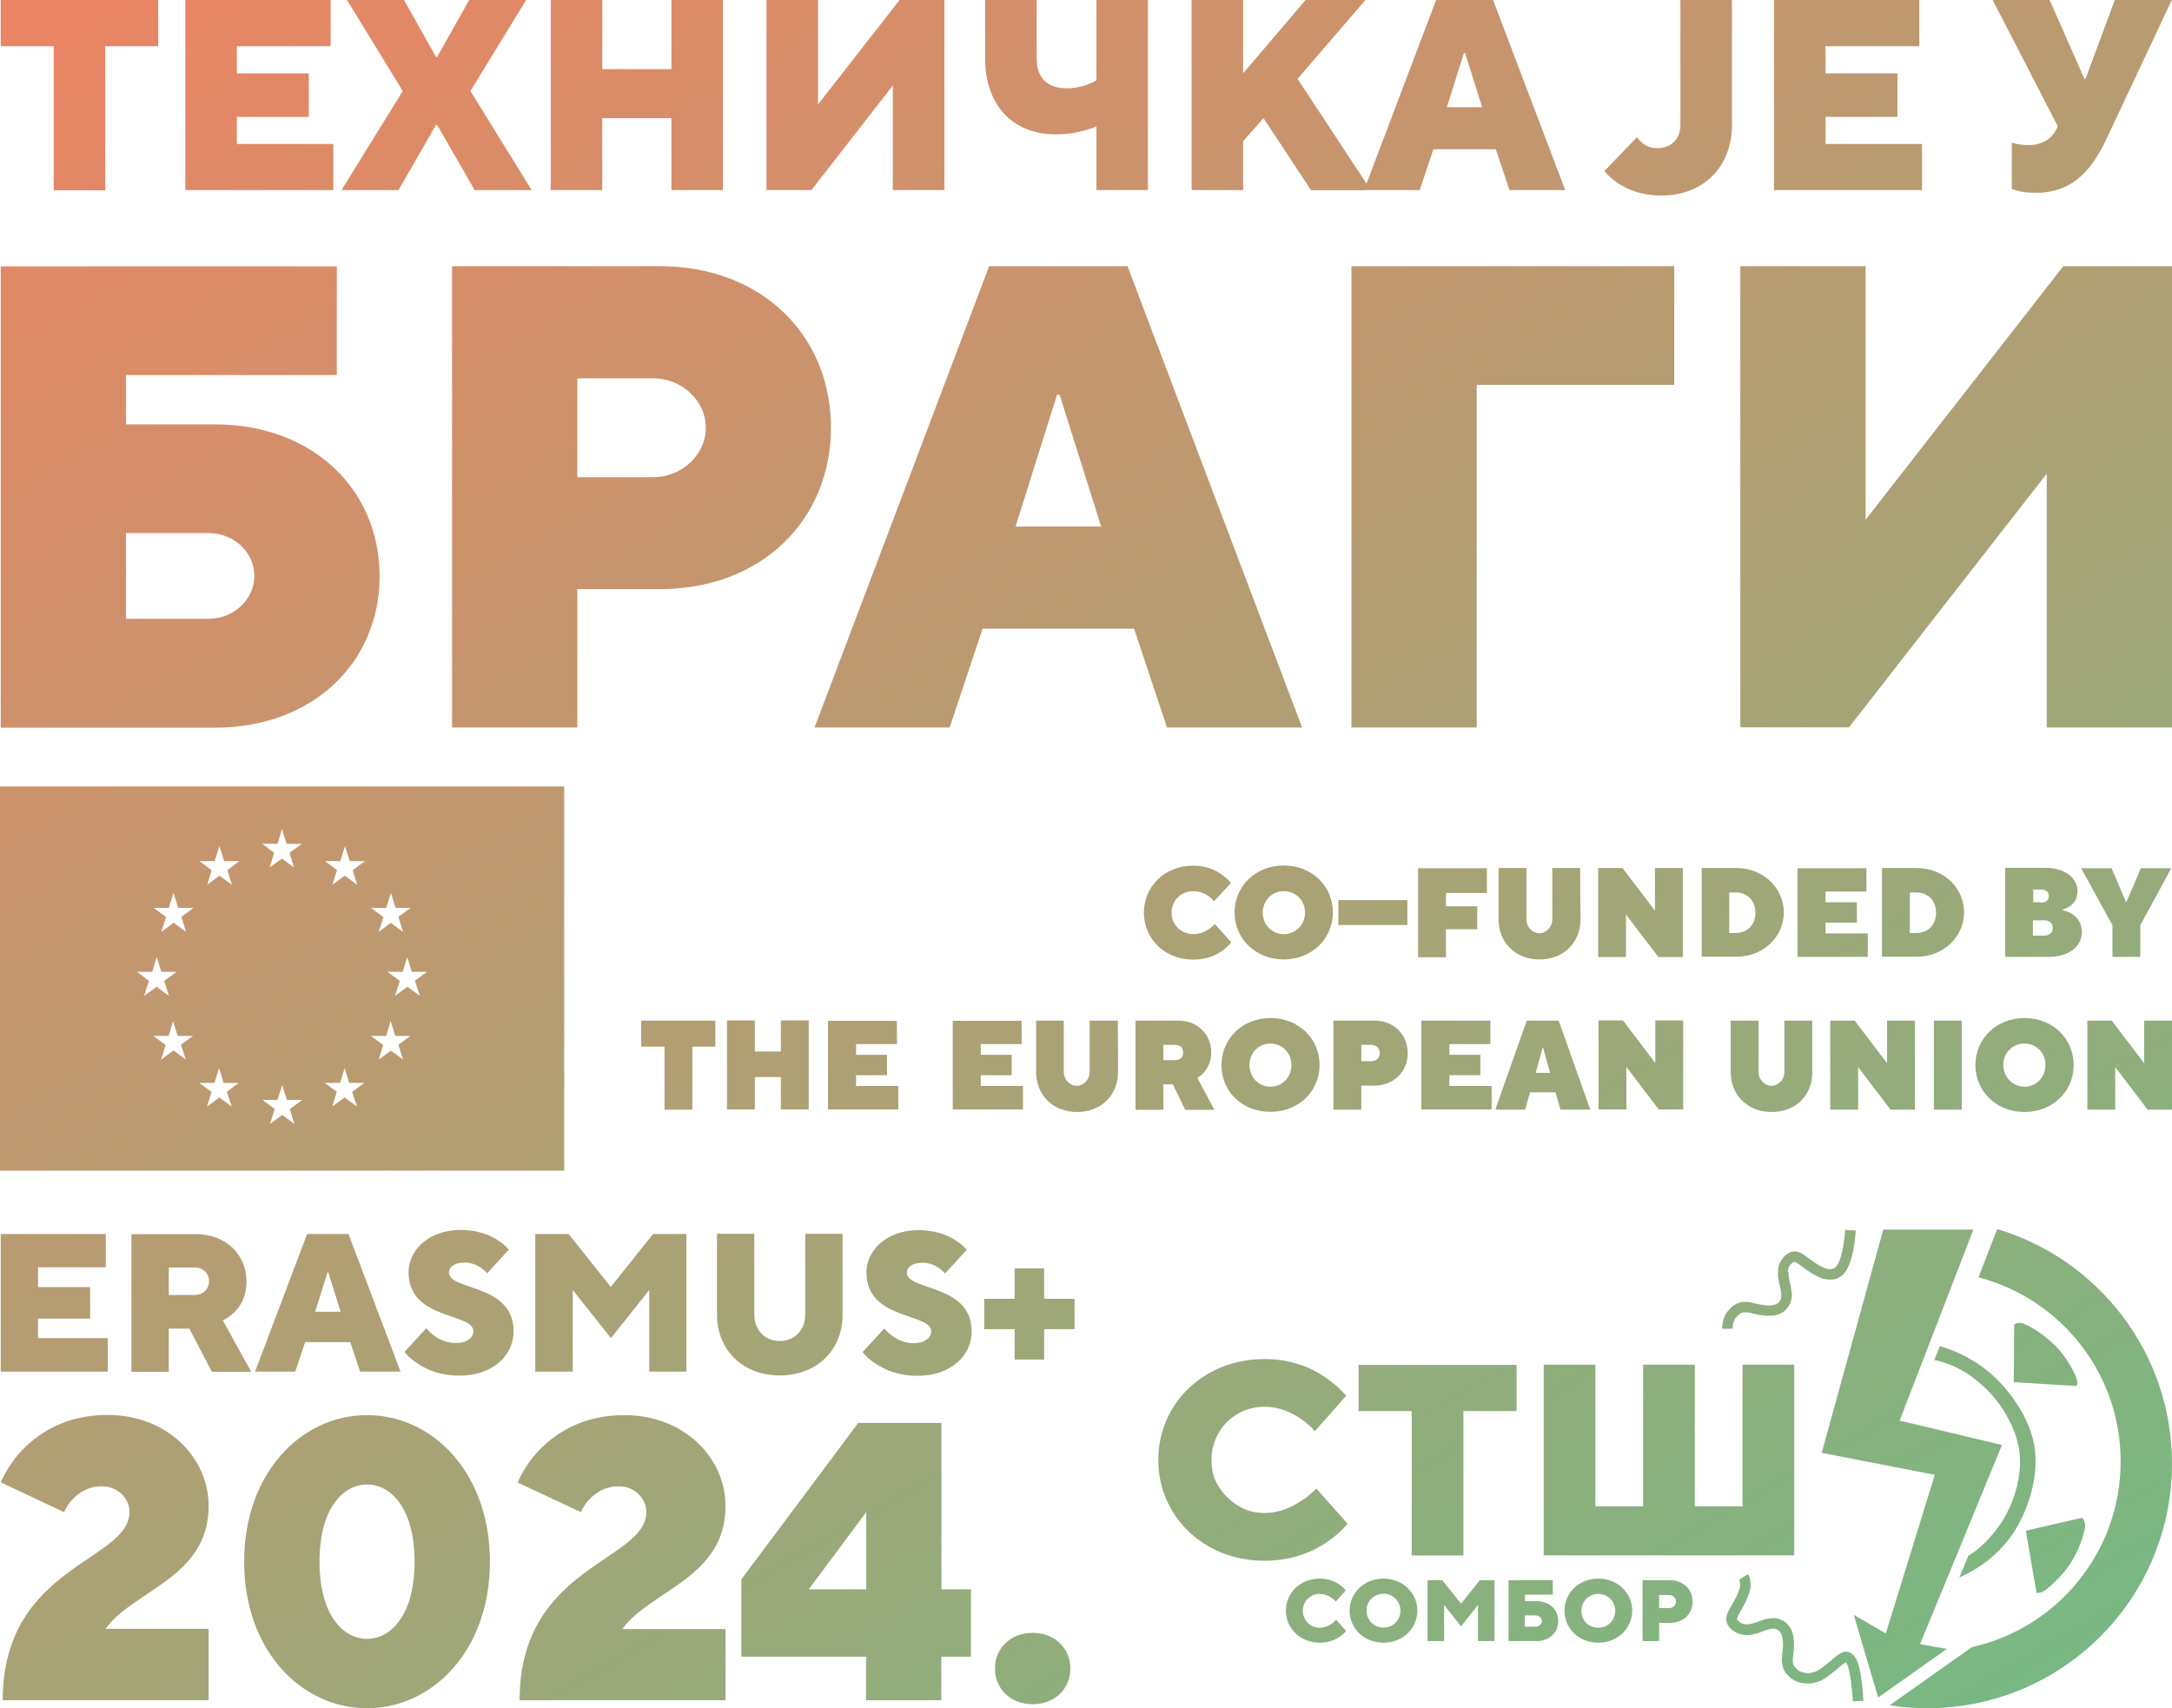 <?xml version="1.0" encoding="utf-8"?>
<!-- Generator: Adobe Illustrator 19.0.0, SVG Export Plug-In . SVG Version: 6.00 Build 0)  -->
<svg version="1.1" xmlns="http://www.w3.org/2000/svg" xmlns:xlink="http://www.w3.org/1999/xlink" x="0px" y="0px"
	 viewBox="0 0 1193 938.3" style="enable-background:new 0 0 1193 938.3;" xml:space="preserve">
<style type="text/css">
	.st0{fill:url(#XMLID_39_);}
</style>
<g id="Layer_1">
	<linearGradient id="XMLID_39_" gradientUnits="userSpaceOnUse" x1="224.161" y1="-179.188" x2="979.599" y2="1129.27">
		<stop  offset="0" style="stop-color:#F08262"/>
		<stop  offset="1" style="stop-color:#6FBC85"/>
	</linearGradient>
	<path id="XMLID_1_" class="st0" d="M191.4,677.8h-22.7l-28.6,75.6h22.1l5.4-16.2h24.8l5.4,16.2H220L191.4,677.8z M173.1,720.5
		l6.8-21.6h0.4l6.8,21.6H173.1z M820.1,0h-31.3l-38.2,100.8l2.4,3.6h26.8l7.5-22.4h34.3l7.5,22.4h30.6L820.1,0z M794.7,58.9
		l9.4-29.8h0.6l9.4,29.8H794.7z M118,233.1H69.2V206H185v-59.7H0.4v253.4H118c53.9,0,90.5-35.8,90.5-83.2S172,233.1,118,233.1z
		 M114.4,339.9H69.2v-47.1h45.2c14.5,0,25.3,10.9,25.3,23.5S128.9,339.9,114.4,339.9z M362.3,146.2h-114v253.4h68.8v-76h45.2
		c56.1,0,94.1-38,94.1-88.7S418.4,146.2,362.3,146.2z M358.7,262.1h-41.6v-54.3h41.6c16.3,0,29,12.7,29,27.1
		C387.7,249.4,375,262.1,358.7,262.1z M619.3,146.2h-76l-95.9,253.4h74.2l18.1-54.3h83.2l18.1,54.3h74.2L619.3,146.2z M557.8,289.2
		l22.8-72.4h1.4l22.8,72.4H557.8z M881.2,94l17.9-18.6c0.7,1,1.8,2.1,2.8,3c1.8,1.6,4.6,3,8.4,3c7.6,0,12.7-5.1,12.7-12.7V0h28.3
		v68.6c0,23.1-15.7,38.8-38.8,38.8c-10.9,0-18.5-3.3-23.7-6.7C885.8,98.7,883.3,96.5,881.2,94z M445.7,104.4H421V0h28.3v57.4
		L494.1,0h24.6v104.4h-28.3V47L445.7,104.4z M682.8,104.4h-28.3V0h28.3v40.3L717.1,0H750l-37.3,43.3l37.9,57.6l-1.4,3.6h-29.1
		L694,64.9l-11.2,12.7V104.4z M541.1,32.1V0h28.3v32.1c0,10.6,5.8,16.4,16.4,16.4c4.8,0,8.9-1,11.8-2.2c1.6-0.6,3.3-1.3,4.6-2.2V0
		h28.3v104.4h-28.3V69.4c-1.9,0.9-4,1.6-6.4,2.2c-4,1.2-9.5,2.2-16,2.2C556.8,73.8,541.1,58.3,541.1,32.1z M749.2,104.4l1.4-3.6
		l2.4,3.6H749.2z M1130.3,69.4L1094.5,0h31.3l19.1,43.3h0.6L1161.6,0h31.3l-36.5,77.6c-8.4,17.3-19.2,28.3-38,28.3
		c-4.2,0-7.5-0.4-9.8-1c-1.3-0.4-2.5-0.7-3.6-1.2V78.3c0.7,0.3,1.5,0.6,2.5,0.7c1.8,0.4,3.9,0.7,6.4,0.7c9,0,13.4-4.3,15.7-8.9
		L1130.3,69.4z M1055.7,104.4h-81.3V0h79.8v25.4h-51.5v14.9h39.5v23.9h-39.5v14.9h53V104.4z M330.8,104.4h-28.3V0h28.3v38h38V0h28.3
		v104.4h-28.3V64.9h-38V104.4z M183.1,104.4h-81.3V0h79.8v25.4h-51.5v14.9h39.5v23.9h-39.5v14.9h53V104.4z M187.6,104.4L221.2,50
		L190.6,0h31.3l17.6,31.3h0.6L257.7,0H289l-30.6,50l33.6,54.4h-31.3l-20.6-35.8h-0.6l-20.6,35.8H187.6z M29.5,25.4H0.4V0h86.5v25.4
		H57.8v79.1H29.5V25.4z M844,879.5h-6.4v-3.6h15.3V868h-24.3v33.4H844c7.1,0,11.9-4.7,11.9-11C855.9,884.2,851.1,879.5,844,879.5z
		 M846.9,890.4c0,0.2,0,0.4-0.1,0.6s-0.1,0.4-0.2,0.6c-0.5,1.1-1.7,1.9-3.1,1.9h-6l0,0v-6.2l0,0h6c1.2,0,2.2,0.6,2.8,1.4
		c0.1,0.2,0.2,0.3,0.3,0.5C846.8,889.6,846.9,890,846.9,890.4L846.9,890.4L846.9,890.4z M877.9,867.1c-10.7,0-18.6,7.9-18.6,17.6
		c0,9.8,7.9,17.6,18.6,17.6c10.7,0,18.6-7.9,18.6-17.6C896.5,875,888.6,867.1,877.9,867.1z M885.6,890c-0.3,0.5-0.7,1-1.1,1.4
		c-0.7,0.7-1.5,1.3-2.4,1.7c-1.3,0.6-2.7,1-4.2,1c-1.6,0-3.2-0.4-4.5-1.1c-1.6-0.8-2.9-2.1-3.7-3.7c-0.7-1.3-1.1-2.8-1.1-4.5l0,0
		l0,0c0-5.2,4.1-9.3,9.3-9.3c3.4,0,6.4,1.8,8,4.5c0.8,1.4,1.3,3,1.3,4.8C887.2,886.7,886.6,888.5,885.6,890z M759.9,867.1
		c-10.7,0-18.6,7.9-18.6,17.6c0,9.8,7.9,17.6,18.6,17.6s18.6-7.9,18.6-17.6C778.5,875,770.5,867.1,759.9,867.1z M769.2,884.7
		c0,1.6-0.4,3.2-1.1,4.5c-0.9,1.6-2.1,2.9-3.7,3.7c-1.3,0.7-2.8,1.1-4.5,1.1c-1.6,0-3.2-0.4-4.5-1.1c-1.6-0.8-2.9-2.1-3.7-3.7
		c-0.7-1.3-1.1-2.8-1.1-4.5l0,0l0,0c0-5.2,4.1-9.3,9.3-9.3C765.1,875.4,769.2,879.5,769.2,884.7L769.2,884.7L769.2,884.7z
		 M953.8,476.8l-19.1,0l0,48.7l19.1,0c15,0,26-11.2,26-24.4C979.7,488,968.8,476.8,953.8,476.8z M953.3,512.5l-3.5,0l0-22.3l3.5,0
		c6.5,0,10.9,4.5,10.9,11.2C964.2,508,959.8,512.5,953.3,512.5z M705.1,475.4c-15.6,0-27,11.5-27,25.8c0,14.3,11.4,25.8,27,25.8
		c15.6,0,27-11.5,27-25.8S720.8,475.4,705.1,475.4z M705.1,513.1c-6.5,0-11.5-5.1-11.5-11.8c0-6.7,5-11.8,11.5-11.8
		c6.7,0,11.7,5.1,11.7,11.8S711.6,513.1,705.1,513.1z M697.8,559.2c-15.6,0-26.9,11.6-26.9,25.9c0,14.3,11.2,25.6,26.9,25.6
		s27-11.5,27-25.8S713.4,559.2,697.8,559.2z M697.8,596.9c-6.5,0-11.5-5.1-11.5-11.9c0-6.7,5-11.8,11.5-11.8
		c6.5,0,11.5,5.1,11.5,11.8C709.3,591.8,704.3,596.9,697.8,596.9z M1083,905.2l-45.2,31.9l44.4-31.4L1083,905.2z M917.2,868h-15
		v33.4h9.1v-10h6c7.4,0,12.4-5,12.4-11.7C929.6,873,924.6,868,917.2,868z M919.5,882.2c-0.3,0.3-0.6,0.5-1,0.7
		c-0.1,0.1-0.3,0.1-0.4,0.2c-0.4,0.1-0.9,0.2-1.3,0.2h-5.5l0,0v-7.2l0,0h5.5c2.1,0,3.8,1.7,3.8,3.6
		C920.6,880.7,920.1,881.6,919.5,882.2z M856.1,560.6l-17.5,0l-17.3,48.9l16.4,0l2.7-9.5l14,0l2.7,9.5l16.4,0L856.1,560.6z
		 M843.5,589.3l3.8-13.7h0.3l3.8,13.7L843.5,589.3z M657.7,592.1c1.4-0.9,2.6-1.9,3.8-3.3c1.8-2.2,3.8-5.6,3.8-10.7
		c0-9.8-7.4-17.5-18.1-17.5l-23.5,0l0,49l15.3,0l0-14l5.2,0l6.8,14l16,0L657.7,592.1z M645.5,582.3l-6.5,0l0-8.4l6.5,0
		c2.7,0,4.4,1.7,4.4,4.2C649.9,580.6,648.3,582.3,645.5,582.3z M754.9,560.6l-22.5,0l0,48.9l15.3,0l0-13.2l7.1,0
		c10.9,0,18.4-7.8,18.4-17.8S765.9,560.6,754.9,560.6z M753.2,582.9L753.2,582.9l-5.5,0l0-9l5.5,0c2.7,0,4.7,2,4.7,4.5
		S756,582.9,753.2,582.9z M1138.2,502.1c-1.7-1.1-3.3-1.7-5.3-2.2l0-0.3c1.5-0.5,2.9-1.1,4.1-1.9c2.1-1.4,4.1-3.9,4.1-8.4
		c0-6.4-6.2-12.6-17.5-12.6l-22.2,0l0,48.9l23.7,0c12.3,0,18.4-6.4,18.4-13.7C1143.5,506.9,1140.9,503.8,1138.2,502.1z
		 M1120.9,488.6c3,0,4.4,1.4,4.4,3.6c0,2.2-1.4,3.6-4.4,3.6v-0.2l-4.1,0l0-7L1120.9,488.6z M1122.8,513.9l-6.2,0l0-8.4l6.2,0
		c3,0,4.7,1.7,4.7,4.2C1127.6,512.1,1125.9,513.9,1122.8,513.9z M1112,559.2c-15.6,0-27,11.5-27,25.8s11.4,25.8,27,25.8
		c15.6,0,27-11.5,27-25.8C1139,570.6,1127.6,559.2,1112,559.2z M1112,596.9c-6.5,0-11.5-5.1-11.7-11.9c0-6.7,5.2-11.8,11.7-11.8
		c6.5,0,11.5,5.1,11.5,11.8C1123.5,591.7,1118.5,596.9,1112,596.9z M1052.8,476.8l-19.1,0l0,48.7l19.1,0c15,0,26-11.2,26-24.4
		C1078.8,488,1067.9,476.8,1052.8,476.8z M1052.5,512.5l-3.5,0l0-22.3l3.5,0c6.5,0,10.9,4.5,10.9,11.2
		C1063.4,508,1059,512.5,1052.5,512.5z M561.2,573.5l-22.5,0l0,5.9l17,0l0,11.2l-17,0l0,5.9l23.2,0l0,12.9l-38.6,0l0-48.7h-0.2l38,0
		L561.2,573.5z M392.9,574.9l-12.6,0l0,34.6l-15.3,0l0-34.6h-0.2l-12.6,0l0-14.3l40.7,0L392.9,574.9z M910.9,525.7l-17.8-23.4
		l0,23.4l-15.3,0l0-48.9l13.4,0l17.8,23.4l0-23.4l15.3,0l0,48.9L910.9,525.7z M735.1,508l0-13.6H735l38,0l0,13.7H735.1z M982,698.3
		c0-0.2,0-0.4,0.1-0.7c0-0.3,0.1-0.6,0.2-0.8c0.1-0.3,0.2-0.6,0.3-0.8c0.2-0.5,0.5-0.9,0.8-1.3c0.3-0.4,0.6-0.7,1-1
		c0,0,0.1-0.1,0.1-0.1c0.1-0.1,0.2-0.2,0.4-0.2c0.1,0,0.1-0.1,0.2-0.1c0.1,0,0.2-0.1,0.3-0.1c0.1,0,0.2,0,0.3,0c0,0,0,0,0.1,0
		c0.1,0,0.3,0.1,0.7,0.2c0.5,0.2,1,0.6,1.7,1.1c1.7,1.2,3.7,2.8,6.1,4.4c1.6,1,3.2,1.9,5,2.7c0.3,0.1,0.5,0.2,0.8,0.3
		c0.8,0.3,1.7,0.6,2.5,0.7c1.6,0.3,3.2,0.3,4.8,0.1c0.4-0.1,0.8-0.2,1.1-0.3c0.3-0.1,0.7-0.2,1-0.4c0.8-0.4,1.7-1,2.6-1.7
		c5.9-5.3,7-21.3,7.2-24.4l-5.8-0.3c-0.4,6.8-2.2,17.7-5.3,20.4c-0.5,0.5-0.9,0.7-1.1,0.8c-0.1,0.1-0.2,0.1-0.4,0.1
		c-0.1,0-0.2,0.1-0.4,0.1c-0.9,0.2-1.8,0.1-2.6,0c-0.5-0.1-1-0.3-1.5-0.5c-0.2-0.1-0.3-0.1-0.5-0.2c-1.4-0.6-2.8-1.4-4.2-2.3
		c-2.3-1.5-4.3-3-5.9-4.2c-1-0.8-1.9-1.3-2.8-1.7c-0.8-0.4-1.6-0.6-2.4-0.7c-0.2,0-0.5,0-0.7,0c-0.8,0-1.5,0.1-2.2,0.4
		c-0.3,0.1-0.6,0.2-0.9,0.4c-0.2,0.1-0.3,0.2-0.5,0.3c-0.3,0.2-0.7,0.4-1,0.7c-0.1,0.1-0.2,0.2-0.3,0.2c-0.7,0.6-1.4,1.3-1.9,2.1
		c-0.6,0.8-1,1.6-1.4,2.4c-0.2,0.5-0.4,1-0.5,1.5c-0.1,0.5-0.3,1-0.3,1.5c-0.1,0.4-0.1,0.8-0.1,1.1c0,0.2,0,0.5,0,0.7
		c0,0.3,0,0.5,0,0.8c0,0.4,0,0.7,0,1.1c0,0.5,0.1,1.1,0.2,1.7c0.1,0.5,0.2,1,0.3,1.6c0.1,0.5,0.2,1,0.3,1.5l0.2,0.9
		c0.2,0.8,0.3,1.5,0.5,2.3c0.2,0.8,0.3,1.5,0.3,2.1c0,0.3,0,0.7,0,1c0,0.2,0,0.4,0,0.6c0,0.2,0,0.3-0.1,0.5c0,0.2-0.1,0.4-0.1,0.6
		c0,0.1,0,0.1-0.1,0.2c0,0.1-0.1,0.3-0.2,0.4c-0.2,0.3-0.4,0.7-0.6,1c-0.1,0.2-0.3,0.3-0.5,0.5c-0.2,0.1-0.3,0.3-0.5,0.4
		c-0.2,0.1-0.4,0.3-0.7,0.4c-0.3,0.2-0.7,0.3-1.1,0.4c-1.7,0.5-5,0.7-11-0.9c-0.8-0.2-1.6-0.4-2.3-0.5c-1.1-0.2-2.1-0.2-3.2-0.2
		c-0.6,0-1.2,0.1-1.8,0.2c-2.7,0.6-5.3,2.4-7.4,5.2c-0.8,1-1.4,2.2-1.9,3.5c-0.5,1.3-0.8,2.7-0.9,4.2c-0.1,0.5-0.1,1.1-0.1,1.7
		l5.8-0.1c0-0.4,0-0.7,0-1.1c0.1-1,0.3-2,0.6-2.8c0.3-0.8,0.6-1.5,1.1-2c0.9-1.2,2.3-2.6,4-3c0.3-0.1,0.6-0.1,0.9-0.1
		c0.6,0,1.3,0,1.9,0.1c0.6,0.1,1.2,0.2,1.8,0.4c5.8,1.5,10.5,1.8,14,0.9c0.7-0.2,1.4-0.4,2-0.7c0.5-0.3,1.1-0.6,1.5-0.9
		c0.4-0.3,0.8-0.6,1.2-1c0.3-0.3,0.6-0.6,0.9-1c0.6-0.7,1-1.4,1.4-2.2c0.1-0.3,0.3-0.6,0.4-0.9c0.1-0.2,0.1-0.3,0.2-0.5
		c0.1-0.4,0.2-0.8,0.3-1.2c0.1-0.3,0.1-0.7,0.2-1c0-0.4,0.1-0.7,0.1-1.1c0-0.5,0-1-0.1-1.6c-0.1-0.9-0.2-1.8-0.4-2.8
		c-0.2-0.8-0.4-1.6-0.5-2.4l-0.2-0.9c-0.1-0.4-0.2-0.9-0.3-1.3c-0.1-0.5-0.2-0.9-0.2-1.3c-0.1-0.4-0.1-0.9-0.1-1.3
		c0-0.3,0-0.5,0-0.8c0-0.2,0-0.3,0-0.5C981.9,698.5,981.9,698.4,982,698.3z M1017,675.6l-5.8,23.1L1017,675.6z M816.7,490.5l-22.5,0
		l0,7.3l17.2,0l0,12.6l-17.2,0l0,15.4l-15.3,0l0-48.9h-0.2l38,0L816.7,490.5z M671.1,522.4c-3.5,2.5-8.8,4.7-15.8,4.7
		c-15.6,0-27-11.5-27-25.8s11.4-25.8,27-25.8c7,0,12.2,2.3,15.6,4.8c2,1.4,3.8,2.9,5.2,4.7l-9.3,10.1c-0.8-1.1-1.8-2-2.9-2.8
		c-2-1.4-4.9-2.8-8.4-2.8c-6.8,0-12,5.1-12,11.8c0,6.7,5.2,11.8,12,11.8c3.5,0,6.5-1.4,8.5-2.8c1.2-0.8,2.3-1.7,3.2-2.8l9.1,10.1
		C675,519.3,673.2,521,671.1,522.4z M876.3,749.6v77.8h26.2v-77.8h28.4v77.8h26.2v-77.8h28.4v104.7H847.9V749.6H876.3z M919.7,211.4
		H811.1v188.2h-68.8V146.2h177.3V211.4z M973.1,610.8c-13.4,0-22.5-9.5-22.5-22l0-28.2l15.3,0l0,28.2c0,4.2,3.3,7.6,7.1,7.6
		c3.8,0,7.1-3.4,7.1-7.6l0-28.2l15.3,0l0,28.2C995.6,601.4,986.5,610.8,973.1,610.8z M454.9,560.6L454.9,560.6l-0.2,0L454.9,560.6z
		 M868.1,505c0,12.6-9.1,22-22.5,22c-13.4,0-22.5-9.5-22.5-22l0-28.2l15.3,0l0,28.2c0,4.2,3.3,7.6,7.1,7.6c3.8,0,7.1-3.4,7.1-7.6
		l0-28.2l15.3,0L868.1,505z M428.9,591.6l-14.3,0l0,17.8l-15.3,0l0-48.9l15.3,0l0,17.1l14.3,0l0-17.1l15.3,0l0,48.9l-15.3,0
		L428.9,591.6z M492.7,573.5l-22.5,0l0,5.9l17,0l0,11.2l-17,0l0,5.9l23.2,0l0,12.9l-38.6,0l0-48.7l37.8,0L492.7,573.5z M780.6,560.6
		l38,0l0,12.9l-22.5,0l0,5.9l17,0l0,11.2l-17,0l0,5.9l23.2,0l0,12.9l-38.6,0l0-48.7H780.6z M893.3,586l0,23.4l-15.3,0l0-48.9l13.4,0
		l17.8,23.4l0-23.4l15.3,0l0,48.9l-13.4,0L893.3,586z M1018.7,560.6l17.8,23.4l0-23.4l15.3,0l0,48.9l-13.4,0l-17.8-23.4l0,23.4
		l-15.3,0l0-48.9L1018.7,560.6z M1159.9,560.6l17.8,23.4l0-23.4l15.3,0l0,48.9l-13.4,0l-17.8-23.4l0,23.4l-15.3,0l0-48.9
		L1159.9,560.6z M1025.2,489.7l-22.5,0l0,5.9l17.2,0l0,11.2l-17.2,0l0,5.9l23.2,0l0,12.9l-38.6,0l0-48.7h-0.2l38,0L1025.2,489.7z
		 M1133.3,146.2h59.7v253.4h-68.8V260.2l-108.6,139.3h-59.7V146.2h68.8v139.3L1133.3,146.2z M1175.9,476.9l16.7,0l-17,31.3l0,17.4
		l-15.3,0l0-17.4l0,0l-17.2-31.3l16.7,0l7.9,18.5l0.3,0L1175.9,476.9z M1062.2,560.6l15.3,0l0,48.9l-15.3,0L1062.2,560.6z
		 M812.8,868h8.1v33.4h-9.1v-19.8l-9.3,11.7l-9.3-11.7v19.8h-9.1V868h8.1l10.3,12.9L812.8,868z M728.5,847.3c-7.6,5.2-19,10-34,10
		c-33.5,0-58.3-24.7-58.3-55.4c0-30.7,24.8-55.4,58.3-55.4c15,0,26,4.9,33.7,10.2c4.3,3,8.1,6.3,11.2,10l-17.2,19.4
		c-2.2-2.5-4.8-4.8-7.6-6.7c-4.9-3.4-11.7-6.7-20-6.7c-18.7,0-32.5,16.6-28.5,36c2.2,10.3,12.7,20.2,23.1,21.9
		c10.9,1.8,19.4-2.1,25.7-6.3c3-1.9,5.7-4.2,8.1-6.7l17.2,19.4C736.9,840.9,733,844.3,728.5,847.3z M775.4,854.4v-79.3h-29.2v-25.4
		H833v25.4h-29.2v79.3H775.4z M309.9,432L0,432l0,211l309.9,0L309.9,432z M92.7,498.7l2.6-8.2l2.6,8.2l8.4,0l-6.7,4.9l2.6,8.3
		l-6.8-5.1l-6.8,5.1l2.6-8.2l-6.8-5L92.7,498.7z M75.2,533.8l8.4,0l2.5-8.1l2.5,8.1l8.4,0l-6.8,5l2.6,8.2l-6.8-5l-6.8,5l2.6-8.3
		L75.2,533.8z M102.1,582l-6.8-5l-6.8,5l2.5-8l-6.8-5l8.4,0l2.5-8.1l2.5,8.1l8.4,0l-6.6,4.9L102.1,582z M117.9,473l2.6-8.2l2.6,8.2
		l8.4,0l-6.6,4.9l2.5,8.1l-6.8-5l-6.8,5l2.5-8l-6.8-5L117.9,473z M127.3,607.8l-6.8-5l-6.8,5l2.5-8l-6.8-5l8.4,0l2.5-8.1l2.5,8.1
		l8.4,0l-6.6,4.9L127.3,607.8z M152.4,463.5l2.5-8.1l2.5,8.1l8.4,0l-6.8,5l2.5,8l-6.7-4.9l-6.7,4.9l2.5-8.1l-6.6-4.9L152.4,463.5z
		 M161.7,617.4l-6.7-5l-6.7,5l2.6-8.3l-6.7-4.9l8.2,0l2.6-8.2l2.6,8.2l8.4,0l-6.8,5L161.7,617.4z M186.9,473l2.6-8.2l2.6,8.2l8.4,0
		l-6.8,5l2.5,8l-6.8-5l-6.8,5l2.5-8.1l-6.6-4.9L186.9,473z M196.1,607.8l-6.8-5l-6.8,5l2.5-8.1l-6.6-4.9l8.4,0l2.5-8.1l2.5,8.1
		l8.4,0l-6.8,5L196.1,607.8z M212.1,498.7l2.6-8.2l2.6,8.2l8.2,0l-6.7,4.9l2.6,8.3l-6.7-5l-6.7,5l2.6-8.2l-6.8-5L212.1,498.7z
		 M221.4,582l-6.7-4.9L208,582l2.5-8l-6.8-5l8.4,0l2.5-8.1l2.5,8.1l8.3,0l-6.6,4.9L221.4,582z M230.6,547l-6.8-5l-6.8,5l2.6-8.2
		l-6.8-5l8.4,0l2.5-8.1l2.5,8.1l8.4,0l-6.7,4.9L230.6,547z M733.9,889.7l5.5,6.2c-1,1.2-2.3,2.3-3.7,3.2c-2.4,1.7-6.1,3.2-10.8,3.2
		c-10.7,0-18.6-7.9-18.6-17.6c0-9.8,7.9-17.6,18.6-17.6c4.8,0,8.3,1.6,10.7,3.2c1.4,1,2.6,2,3.6,3.2l-5.5,6.2
		c-0.7-0.8-1.5-1.5-2.4-2.1c-1.6-1.1-3.7-2.1-6.4-2.1c-5.2,0-9.3,4.1-9.3,9.3c0,5.2,4.1,9.3,9.3,9.3c2.7,0,4.8-1,6.5-2.1
		C732.2,891.3,733.1,890.5,733.9,889.7z M569.1,560.6L569.1,560.6l-0.2,0L569.1,560.6z M1100.4,761.4c8.9,10.1,16.1,22.8,17.4,36
		c1.1,11.5-1.6,23.7-6.4,34.5c-1,2.2-2,4.3-3.2,6.3c-9.2,16.2-23.2,24.4-32,28.3l4.9-11.9c2.2-1.3,4.6-3.1,7.2-5.4
		c5.8-5.3,11.8-12.6,15.9-22c3-7,5-14.7,5.3-22.3c0.1-2.2,0-4.4-0.2-6.6c-0.1-1.3-0.3-2.6-0.6-3.8c-1.4-7.1-4.5-13.9-8.5-20.2
		c-1.9-3-4.1-5.8-6.4-8.4c-3.1-3.5-6.6-6.5-10.1-9.2c-8.1-6.1-16-8.6-21.3-9.7l3.1-7.6C1073.6,741.8,1088.3,747.5,1100.4,761.4z
		 M1112.7,840.8l30.8-7.1c0,0,2.6,1.9,1.6,6.1c-1.1,5.2-3.7,12.6-8,19.1c-3.9,6.1-9.4,11.1-13.2,14.2c-3.1,2.4-5.3,1.8-5.3,1.8
		L1112.7,840.8z M1193,803.9c0,74.2-60.2,134.4-134.4,134.4c-7.1,0-14-0.5-20.7-1.6l44.4-31.4l0.7-0.5l0.2-0.1
		c46.7-10.4,81.6-52.1,81.6-102c0-48.6-33.2-89.4-78.1-101.1l10.3-26.5C1152.5,691.7,1193,743.1,1193,803.9z M614.1,588.8
		c0,12.6-9.1,22-22.5,22c-13.4,0-22.5-9.5-22.5-22l0-28.2l15.2,0l0,28.2c0,4.2,3.3,7.6,7.1,7.6c3.8,0,7.1-3.4,7.1-7.6l0-28.2l15.5,0
		L614.1,588.8z M1019.4,911c3.2,5.5,4,21.4,4.1,23.2l-5.8,0.3c-0.3-6.3-1.5-17.4-3.3-20.6c-0.2-0.4-0.4-0.7-0.6-0.8
		c-0.1,0-0.1,0.1-0.2,0.1c-0.8,0.5-1.7,1.1-2.5,1.8c-3,2.6-6,5.1-9.1,7.1c-1.1,0.7-2.1,1.2-3.2,1.6c-1.2,0.4-2.5,0.7-3.7,0.9
		c-0.6,0.1-1.1,0.1-1.7,0.1c-1.5,0-3-0.1-4.3-0.4c-1.4-0.3-2.6-0.8-3.7-1.4c-3-1.8-5.1-4.1-6-6.8c-0.2-0.6-0.3-1.2-0.5-1.7
		c-0.2-1-0.3-2.1-0.2-3.2c0-0.8,0.1-1.6,0.2-2.4c0.9-6.2,0.2-9.4-0.4-11c-0.2-0.4-0.3-0.7-0.5-1c-0.2-0.2-0.3-0.5-0.5-0.6
		c-0.2-0.2-0.3-0.3-0.5-0.5c-0.2-0.1-0.4-0.3-0.5-0.4c-0.3-0.2-0.7-0.4-1-0.5c-0.1,0-0.3-0.1-0.4-0.1c-0.1,0-0.1,0-0.2,0
		c-0.2,0-0.4-0.1-0.6-0.1c-0.2,0-0.3,0-0.5,0c-0.2,0-0.4,0-0.6,0c-0.3,0-0.7,0.1-1,0.2c-0.6,0.1-1.3,0.3-2.1,0.6
		c-0.7,0.2-1.4,0.5-2.2,0.8l-0.9,0.3c-0.5,0.2-1,0.3-1.4,0.5c-0.5,0.2-1,0.3-1.5,0.4c-0.6,0.1-1.1,0.3-1.7,0.4
		c-0.4,0.1-0.7,0.1-1.1,0.2c-0.3,0-0.5,0.1-0.8,0.1c-0.2,0-0.5,0-0.7,0c-0.4,0-0.8,0-1.1,0c-0.5,0-1-0.1-1.5-0.2
		c-0.5-0.1-1.1-0.2-1.6-0.4c-0.9-0.3-1.8-0.6-2.6-1.1c-0.8-0.5-1.6-1-2.3-1.7c-0.1-0.1-0.2-0.2-0.3-0.3c-0.3-0.3-0.5-0.6-0.8-0.9
		c-0.1-0.2-0.2-0.3-0.3-0.5c-0.2-0.3-0.4-0.6-0.5-0.9c-0.3-0.7-0.5-1.4-0.6-2.2c0-0.2,0-0.5,0-0.7c0-0.8,0.1-1.6,0.4-2.4
		c0.3-0.9,0.7-1.9,1.4-3c1-1.7,2.2-3.9,3.5-6.3c0.7-1.4,1.3-2.9,1.8-4.4c0.1-0.2,0.1-0.4,0.2-0.5c0.1-0.5,0.2-1.1,0.3-1.6
		c0.1-0.9,0-1.7-0.3-2.6c0-0.1-0.1-0.2-0.1-0.3c-0.1-0.1-0.1-0.2-0.2-0.4l4.9-3c0.2,0.3,0.4,0.6,0.5,0.9c0.2,0.4,0.3,0.7,0.4,1.1
		c0.5,1.6,0.6,3.2,0.5,4.8c-0.1,0.8-0.2,1.7-0.5,2.6c-0.1,0.3-0.1,0.5-0.2,0.8c-0.6,1.8-1.3,3.6-2.1,5.2c-1.3,2.6-2.6,4.8-3.6,6.6
		c-0.4,0.7-0.7,1.3-0.9,1.8c-0.1,0.4-0.1,0.6-0.1,0.7c0,0,0,0,0,0.1c0,0.1,0,0.2,0.1,0.3c0,0.1,0.1,0.2,0.2,0.3
		c0,0.1,0.1,0.1,0.1,0.2c0.1,0.1,0.2,0.2,0.3,0.3c0,0,0.1,0.1,0.1,0.1c0.3,0.3,0.7,0.6,1.1,0.8c0.5,0.3,0.9,0.5,1.4,0.6
		c0.3,0.1,0.6,0.2,0.9,0.2c0.3,0,0.6,0.1,0.8,0.1c0.2,0,0.4,0,0.7,0c0.1,0,0.3,0,0.4,0c0.2,0,0.3,0,0.5-0.1c0.2,0,0.5-0.1,0.8-0.1
		c0.4-0.1,0.8-0.2,1.2-0.3c0.4-0.1,0.8-0.2,1.3-0.4c0.4-0.1,0.8-0.3,1.2-0.4l0.9-0.3c0.8-0.3,1.5-0.5,2.3-0.8c1-0.3,1.9-0.6,2.7-0.7
		c0.5-0.1,1-0.2,1.6-0.2c0.4,0,0.7-0.1,1.1-0.1c0.4,0,0.7,0,1,0c0.4,0,0.8,0.1,1.2,0.2c0.2,0,0.3,0.1,0.5,0.1c0.3,0.1,0.6,0.2,1,0.3
		c0.8,0.3,1.6,0.7,2.3,1.1c0.4,0.2,0.7,0.5,1.1,0.8c0.4,0.3,0.7,0.7,1.1,1c0.4,0.4,0.7,0.9,1.1,1.4c0.4,0.6,0.7,1.2,1,1.9
		c1.4,3.3,1.6,8,0.8,14c-0.1,0.6-0.1,1.2-0.2,1.8c0,0.7,0,1.3,0.1,1.9c0.1,0.3,0.1,0.6,0.2,0.9c0.6,1.7,2.2,2.9,3.4,3.7
		c0.6,0.3,1.3,0.6,2.1,0.8c0.8,0.2,1.8,0.3,2.8,0.3c0.3,0,0.7,0,1.1-0.1c0.8-0.1,1.6-0.3,2.5-0.6c0.6-0.2,1.3-0.6,2-1
		c2.8-1.8,5.6-4.1,8.4-6.6c1.1-1,2.3-1.8,3.5-2.5c0.5-0.3,1-0.5,1.5-0.7C1013.6,907.1,1016.8,906.6,1019.4,911z M1069.4,905.7
		l-37.8,26.7l-13.4-45.4l17.6,10.2l26.9-87.1l-62.1-12.1l33.8-122.6h49.5l-40.5,104.9l56.2,13.4l-29.3,71.3l-4.5,10.9l-11.2,27.2
		L1069.4,905.7z M1140.1,755.8c1.6,3.6,0.5,5.5,0.5,5.5l-34.5-2.1l0.2-31.6c0,0,2.4-2.1,6.3-0.1c4.8,2.3,11.4,6.6,16.8,12.2
		C1134.5,744.9,1138.1,751.4,1140.1,755.8z M122.4,725.3c2.5-1.2,4.6-2.8,6.5-4.7c3.3-3.3,6.5-8.6,6.5-16.8
		c0-14.6-11.4-25.9-27.5-25.9H72.2v75.6h20.5v-23.7H104l12.4,23.7H138L122.4,725.3z M106.7,711.3h-14v-15.1h14
		c4.9,0,8.1,3.2,8.1,7.6C114.8,708.1,111.6,711.3,106.7,711.3z M356.6,753.4v-44.8l-21,26.4l-21-26.4v44.8H294v-75.6h18.3l23.2,29.1
		l23.2-29.1h18.3v75.6H356.6z M59.2,753.4H0.4v-75.6h57.7v18.3H20.9V707h28.6v17.3H20.9V735h38.3V753.4z M282.1,731.3
		c0,13-11.2,24.3-29.7,24.3c-10.4,0-17.7-3.1-22.8-6.5c-2.9-1.8-5.4-4-7.4-6.5l11.9-13c1.3,1.5,2.8,2.9,4.4,4.1
		c2.9,2.1,6.9,4,11.8,4c6.5,0,9.7-3.1,9.7-6.5c0-10.3-35.6-5.9-35.6-32.4c0-11.9,10.8-23.2,28.6-23.2c9.2,0,15.8,2.7,20.1,5.4
		c2.5,1.6,4.6,3.3,6.4,5.4l-11.9,13c-1-1.1-2.1-2.1-3.3-2.9c-2.2-1.6-5.3-3-9.1-3c-6,0-8.6,2.7-8.6,5.4
		C246.5,709.1,282.1,704.8,282.1,731.3z M511.5,731.3c0-10.3-35.6-5.9-35.6-32.4c0-11.9,10.8-23.2,28.6-23.2
		c9.2,0,15.8,2.7,20.1,5.4c2.5,1.6,4.6,3.3,6.4,5.4l-11.9,13c-1-1.1-2.1-2.1-3.3-2.9c-2.2-1.6-5.3-3-9.1-3c-6,0-8.6,2.7-8.6,5.4
		c0,10.3,35.6,5.9,35.6,32.4c0,13-11.2,24.3-29.7,24.3c-10.4,0-17.7-3.1-22.8-6.5c-2.9-1.8-5.4-4-7.4-6.5l11.9-13
		c1.3,1.5,2.8,2.9,4.4,4.1c2.9,2.1,6.9,4,11.8,4C508.2,737.7,511.5,734.6,511.5,731.3z M573.5,713.4h16.7v16.7h-16.7v16.7h-16.2
		v-16.7h-16.7v-16.7h16.7v-16.7h16.2V713.4z M428.3,755.5c-20.4,0-34.5-14-34.5-33.5v-44.3h20.5v44.3c0,8.6,5.9,14.6,14,14.6
		c8.1,0,14-5.9,14-14.6v-44.3h20.5v44.3C462.9,741.5,448.7,755.5,428.3,755.5z M114.6,894.7v39.2H1.5c0-74,69.6-76.2,69.6-103.4
		c0-7.6-6.5-14.1-15.2-14.1c-7.6,0-12.8,3.7-16.1,7.2c-2,2-3.5,4.4-4.6,7L0.4,814.2c3-6.7,7.2-13.1,12.6-18.5
		c9.1-9.1,23.7-18.5,46.1-18.5c32.4,0,55.5,23.1,55.5,50c0,39.6-41.6,46.3-56.6,67.5H114.6z M201.6,777.3
		c-35.9,0-67.5,31.6-67.5,80.5c0,49,31.6,80.5,67.5,80.5c35.9,0,67.5-31.6,67.5-80.5C269.1,808.8,237.5,777.3,201.6,777.3z
		 M201.6,900.2c-13.1,0-26.1-13.1-26.1-42.4c0-29.4,13.1-42.4,26.1-42.4c13.1,0,26.1,13.1,26.1,42.4
		C227.7,887.1,214.7,900.2,201.6,900.2z M398.5,894.7v39.2H285.4c0-74,69.6-76.2,69.6-103.4c0-7.6-6.5-14.1-15.2-14.1
		c-7.6,0-12.8,3.7-16.1,7.2c-2,2-3.5,4.4-4.6,7l-34.8-16.3c3-6.7,7.2-13.1,12.6-18.5c9.1-9.1,23.7-18.5,46.1-18.5
		c32.4,0,55.5,23.1,55.5,50c0,39.6-41.6,46.3-56.6,67.5H398.5z M517.1,873v-91.4h-45.7l-64.2,85.9V910h68.5v23.9h41.3V910h16.3v-37
		H517.1z M475.8,873h-31.6l31.6-42.4V873z M567.2,896.9c12.2,0,20.7,8.5,20.7,19.6c0,11.1-8.5,19.6-20.7,19.6
		c-12.2,0-20.7-8.5-20.7-19.6C546.5,905.4,555,896.9,567.2,896.9z"/>
</g>
<g id="Layer_2">
</g>
</svg>
